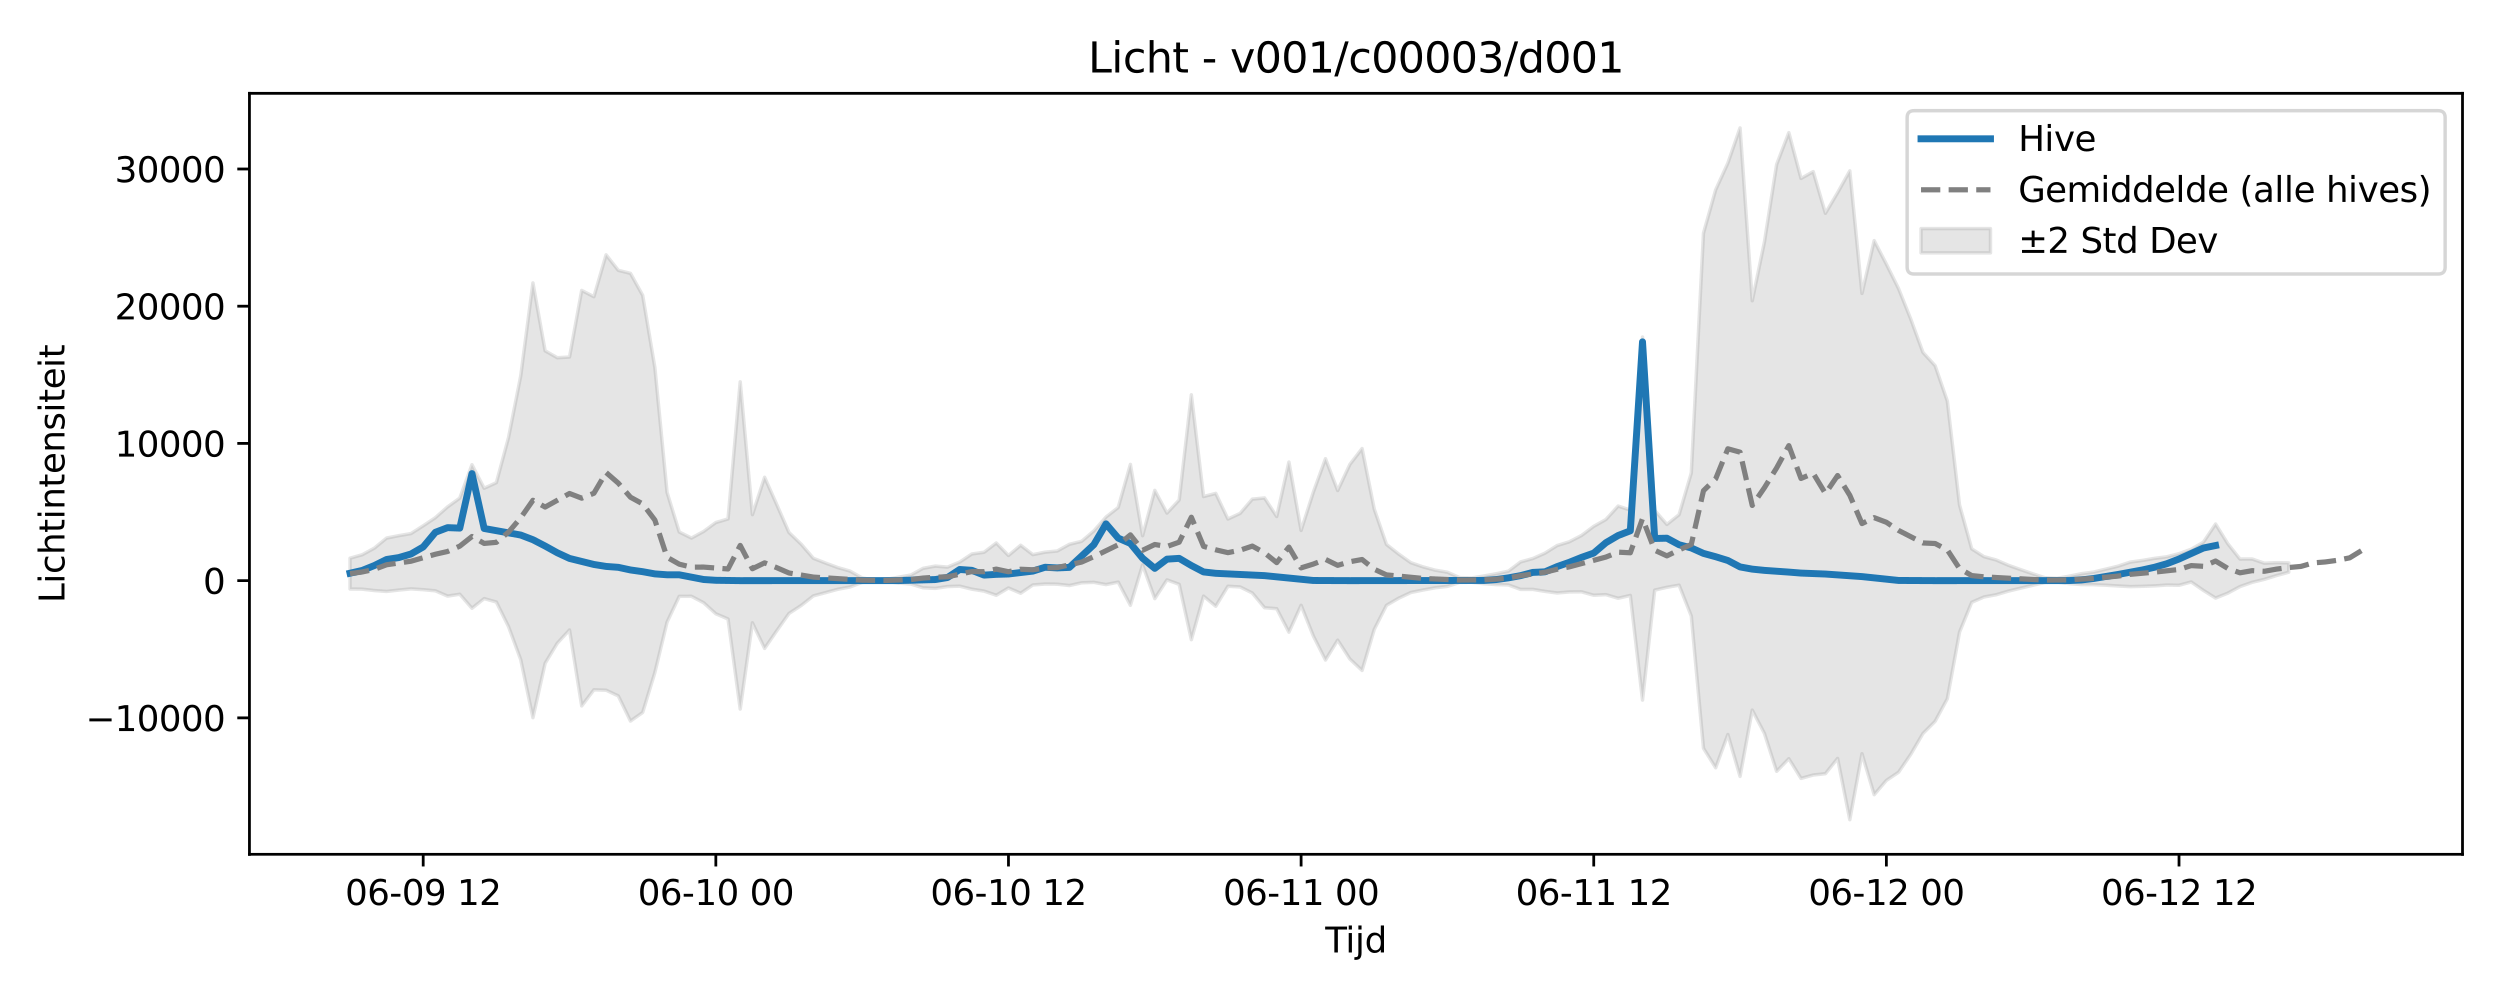 <?xml version="1.0" encoding="utf-8" standalone="no"?>
<!DOCTYPE svg PUBLIC "-//W3C//DTD SVG 1.1//EN"
  "http://www.w3.org/Graphics/SVG/1.1/DTD/svg11.dtd">
<svg xmlns:xlink="http://www.w3.org/1999/xlink" width="720pt" height="288pt" viewBox="0 0 720 288" xmlns="http://www.w3.org/2000/svg" version="1.1">
 <defs>
  <style type="text/css">*{stroke-linejoin: round; stroke-linecap: butt}</style>
 </defs>
 <g id="figure_1">
  <g id="patch_1">
   <path d="M 0 288 
L 720 288 
L 720 0 
L 0 0 
z
" style="fill: #ffffff"/>
  </g>
  <g id="axes_1">
   <g id="patch_2">
    <path d="M 71.84 246.04 
L 709.2 246.04 
L 709.2 26.88 
L 71.84 26.88 
z
" style="fill: #ffffff"/>
   </g>
   <g id="FillBetweenPolyCollection_1">
    <defs>
     <path id="mb9ddc2b418" d="M 100.811 -127.243 
L 100.811 -118.36 
L 104.323 -118.318 
L 107.834 -117.921 
L 111.346 -117.66 
L 114.857 -118.062 
L 118.369 -118.404 
L 121.881 -118.17 
L 125.392 -117.842 
L 128.904 -116.323 
L 132.416 -116.858 
L 135.927 -112.813 
L 139.439 -115.601 
L 142.95 -114.621 
L 146.462 -107.516 
L 149.974 -98.007 
L 153.485 -81.301 
L 156.997 -96.968 
L 160.509 -102.759 
L 164.02 -106.575 
L 167.532 -84.689 
L 171.043 -89.339 
L 174.555 -89.216 
L 178.067 -87.573 
L 181.578 -80.332 
L 185.09 -82.809 
L 188.602 -94.296 
L 192.113 -108.825 
L 195.625 -116.256 
L 199.136 -116.268 
L 202.648 -114.409 
L 206.16 -111.232 
L 209.671 -109.732 
L 213.183 -83.785 
L 216.695 -108.635 
L 220.206 -101.252 
L 223.718 -106.351 
L 227.229 -111.32 
L 230.741 -113.618 
L 234.253 -116.384 
L 237.764 -117.323 
L 241.276 -118.284 
L 244.788 -118.949 
L 248.299 -120.265 
L 251.811 -120.665 
L 255.322 -120.515 
L 258.834 -120.106 
L 262.346 -119.78 
L 265.857 -118.713 
L 269.369 -118.544 
L 272.881 -119.074 
L 276.392 -119.181 
L 279.904 -118.316 
L 283.415 -117.759 
L 286.927 -116.568 
L 290.439 -118.663 
L 293.95 -117.148 
L 297.462 -119.533 
L 300.974 -119.796 
L 304.485 -119.753 
L 307.997 -119.366 
L 311.508 -120.15 
L 315.02 -120.284 
L 318.532 -119.636 
L 322.043 -120.352 
L 325.555 -113.669 
L 329.067 -125.321 
L 332.578 -115.589 
L 336.09 -120.995 
L 339.601 -119.711 
L 343.113 -103.768 
L 346.625 -116.313 
L 350.136 -113.395 
L 353.648 -119.156 
L 357.16 -118.956 
L 360.671 -117.203 
L 364.183 -112.973 
L 367.694 -112.69 
L 371.206 -105.928 
L 374.718 -113.674 
L 378.229 -104.868 
L 381.741 -97.905 
L 385.253 -103.635 
L 388.764 -98.203 
L 392.276 -94.904 
L 395.787 -106.728 
L 399.299 -113.658 
L 402.811 -115.709 
L 406.322 -117.357 
L 409.834 -118.071 
L 413.346 -118.718 
L 416.857 -119.13 
L 420.369 -120.244 
L 423.88 -120.297 
L 427.392 -119.891 
L 430.904 -119.635 
L 434.415 -119.537 
L 437.927 -118.25 
L 441.439 -118.256 
L 444.95 -117.683 
L 448.462 -117.222 
L 451.973 -117.522 
L 455.485 -117.557 
L 458.997 -116.569 
L 462.508 -116.745 
L 466.02 -115.696 
L 469.532 -116.514 
L 473.043 -86.362 
L 476.555 -118.044 
L 480.066 -118.854 
L 483.578 -119.461 
L 487.09 -110.591 
L 490.601 -72.503 
L 494.113 -66.881 
L 497.625 -76.47 
L 501.136 -64.392 
L 504.648 -83.495 
L 508.159 -76.757 
L 511.671 -65.857 
L 515.183 -69.492 
L 518.694 -63.813 
L 522.206 -64.791 
L 525.718 -65.173 
L 529.229 -69.572 
L 532.741 -51.922 
L 536.252 -70.927 
L 539.764 -59.123 
L 543.276 -63.233 
L 546.787 -65.597 
L 550.299 -70.747 
L 553.811 -76.752 
L 557.322 -80.268 
L 560.834 -86.766 
L 564.345 -105.938 
L 567.857 -114.533 
L 571.369 -116.061 
L 574.88 -116.709 
L 578.392 -117.748 
L 581.904 -118.6 
L 585.415 -119.431 
L 588.927 -120.247 
L 592.438 -120.376 
L 595.95 -119.915 
L 599.462 -119.635 
L 602.973 -119.608 
L 606.485 -119.455 
L 609.997 -119.24 
L 613.508 -119.054 
L 617.02 -119.139 
L 620.531 -119.262 
L 624.043 -119.507 
L 627.555 -119.439 
L 631.066 -120.392 
L 634.578 -117.966 
L 638.09 -115.757 
L 641.601 -117.166 
L 645.113 -119.062 
L 648.624 -120.29 
L 652.136 -121.146 
L 655.648 -122.237 
L 659.159 -123.205 
L 659.159 -125.897 
L 659.159 -125.897 
L 655.648 -125.961 
L 652.136 -125.797 
L 648.624 -127.008 
L 645.113 -126.997 
L 641.601 -131.424 
L 638.09 -137.087 
L 634.578 -131.843 
L 631.066 -129.824 
L 627.555 -128.544 
L 624.043 -127.644 
L 620.531 -127.197 
L 617.02 -126.594 
L 613.508 -126.119 
L 609.997 -124.944 
L 606.485 -124.093 
L 602.973 -123.247 
L 599.462 -122.781 
L 595.95 -122.061 
L 592.438 -121.453 
L 588.927 -121.613 
L 585.415 -122.753 
L 581.904 -123.965 
L 578.392 -125.214 
L 574.88 -126.737 
L 571.369 -127.687 
L 567.857 -129.929 
L 564.345 -142.568 
L 560.834 -172.483 
L 557.322 -182.667 
L 553.811 -186.506 
L 550.299 -196.104 
L 546.787 -204.88 
L 543.276 -211.941 
L 539.764 -218.704 
L 536.252 -203.494 
L 532.741 -238.794 
L 529.229 -232.511 
L 525.718 -226.569 
L 522.206 -238.579 
L 518.694 -236.599 
L 515.183 -249.809 
L 511.671 -240.629 
L 508.159 -218.347 
L 504.648 -201.383 
L 501.136 -251.158 
L 497.625 -241.03 
L 494.113 -233.328 
L 490.601 -220.851 
L 487.09 -151.782 
L 483.578 -139.776 
L 480.066 -136.964 
L 476.555 -141.01 
L 473.043 -190.943 
L 469.532 -141.087 
L 466.02 -142.257 
L 462.508 -138.391 
L 458.997 -136.416 
L 455.485 -133.79 
L 451.973 -131.968 
L 448.462 -130.89 
L 444.95 -128.692 
L 441.439 -127.137 
L 437.927 -126.167 
L 434.415 -123.507 
L 430.904 -122.76 
L 427.392 -122.122 
L 423.88 -121.555 
L 420.369 -121.651 
L 416.857 -123.2 
L 413.346 -123.793 
L 409.834 -124.74 
L 406.322 -125.947 
L 402.811 -128.44 
L 399.299 -131.211 
L 395.787 -141.386 
L 392.276 -158.827 
L 388.764 -154.246 
L 385.253 -146.726 
L 381.741 -155.893 
L 378.229 -146.22 
L 374.718 -135.236 
L 371.206 -154.937 
L 367.694 -139.243 
L 364.183 -144.595 
L 360.671 -144.249 
L 357.16 -140.149 
L 353.648 -138.518 
L 350.136 -145.912 
L 346.625 -144.991 
L 343.113 -174.309 
L 339.601 -143.999 
L 336.09 -140.229 
L 332.578 -146.783 
L 329.067 -133.711 
L 325.555 -154.253 
L 322.043 -141.842 
L 318.532 -139.089 
L 315.02 -135.083 
L 311.508 -132.103 
L 307.997 -131.243 
L 304.485 -129.313 
L 300.974 -128.977 
L 297.462 -128.276 
L 293.95 -130.97 
L 290.439 -128.018 
L 286.927 -131.621 
L 283.415 -128.949 
L 279.904 -128.46 
L 276.392 -126.133 
L 272.881 -124.674 
L 269.369 -124.971 
L 265.857 -124.327 
L 262.346 -122.395 
L 258.834 -121.778 
L 255.322 -121.162 
L 251.811 -120.973 
L 248.299 -121.556 
L 244.788 -123.54 
L 241.276 -124.545 
L 237.764 -125.837 
L 234.253 -127.213 
L 230.741 -131.268 
L 227.229 -134.643 
L 223.718 -142.66 
L 220.206 -150.548 
L 216.695 -139.777 
L 213.183 -178.04 
L 209.671 -138.544 
L 206.16 -137.52 
L 202.648 -134.947 
L 199.136 -133.043 
L 195.625 -134.782 
L 192.113 -146.193 
L 188.602 -182.143 
L 185.09 -202.944 
L 181.578 -209.273 
L 178.067 -210.144 
L 174.555 -214.612 
L 171.043 -202.549 
L 167.532 -204.363 
L 164.02 -185.18 
L 160.509 -184.973 
L 156.997 -186.962 
L 153.485 -206.527 
L 149.974 -179.765 
L 146.462 -162.011 
L 142.95 -148.994 
L 139.439 -147.387 
L 135.927 -154.165 
L 132.416 -144.556 
L 128.904 -142.025 
L 125.392 -138.918 
L 121.881 -136.577 
L 118.369 -134.333 
L 114.857 -133.733 
L 111.346 -133.042 
L 107.834 -130.152 
L 104.323 -128.24 
L 100.811 -127.243 
z
" style="stroke: #808080; stroke-opacity: 0.2"/>
    </defs>
    <g clip-path="url(#pe9e735dfc0)">
     <use xlink:href="#mb9ddc2b418" x="0" y="288" style="fill: #808080; fill-opacity: 0.2; stroke: #808080; stroke-opacity: 0.2"/>
    </g>
   </g>
   <g id="matplotlib.axis_1">
    <g id="xtick_1">
     <g id="line2d_1">
      <defs>
       <path id="mda4d6751ff" d="M 0 0 
L 0 3.5 
" style="stroke: #000000; stroke-width: 0.8"/>
      </defs>
      <g>
       <use xlink:href="#mda4d6751ff" x="121.881" y="246.04" style="stroke: #000000; stroke-width: 0.8"/>
      </g>
     </g>
     <g id="text_1">
      <!-- 06-09 12 -->
      <g transform="translate(99.4 260.638) scale(0.1 -0.1)">
       <defs>
        <path id="DejaVuSans-30" d="M 2034 4250 
Q 1547 4250 1301 3770 
Q 1056 3291 1056 2328 
Q 1056 1369 1301 889 
Q 1547 409 2034 409 
Q 2525 409 2770 889 
Q 3016 1369 3016 2328 
Q 3016 3291 2770 3770 
Q 2525 4250 2034 4250 
z
M 2034 4750 
Q 2819 4750 3233 4129 
Q 3647 3509 3647 2328 
Q 3647 1150 3233 529 
Q 2819 -91 2034 -91 
Q 1250 -91 836 529 
Q 422 1150 422 2328 
Q 422 3509 836 4129 
Q 1250 4750 2034 4750 
z
" transform="scale(0.016)"/>
        <path id="DejaVuSans-36" d="M 2113 2584 
Q 1688 2584 1439 2293 
Q 1191 2003 1191 1497 
Q 1191 994 1439 701 
Q 1688 409 2113 409 
Q 2538 409 2786 701 
Q 3034 994 3034 1497 
Q 3034 2003 2786 2293 
Q 2538 2584 2113 2584 
z
M 3366 4563 
L 3366 3988 
Q 3128 4100 2886 4159 
Q 2644 4219 2406 4219 
Q 1781 4219 1451 3797 
Q 1122 3375 1075 2522 
Q 1259 2794 1537 2939 
Q 1816 3084 2150 3084 
Q 2853 3084 3261 2657 
Q 3669 2231 3669 1497 
Q 3669 778 3244 343 
Q 2819 -91 2113 -91 
Q 1303 -91 875 529 
Q 447 1150 447 2328 
Q 447 3434 972 4092 
Q 1497 4750 2381 4750 
Q 2619 4750 2861 4703 
Q 3103 4656 3366 4563 
z
" transform="scale(0.016)"/>
        <path id="DejaVuSans-2d" d="M 313 2009 
L 1997 2009 
L 1997 1497 
L 313 1497 
L 313 2009 
z
" transform="scale(0.016)"/>
        <path id="DejaVuSans-39" d="M 703 97 
L 703 672 
Q 941 559 1184 500 
Q 1428 441 1663 441 
Q 2288 441 2617 861 
Q 2947 1281 2994 2138 
Q 2813 1869 2534 1725 
Q 2256 1581 1919 1581 
Q 1219 1581 811 2004 
Q 403 2428 403 3163 
Q 403 3881 828 4315 
Q 1253 4750 1959 4750 
Q 2769 4750 3195 4129 
Q 3622 3509 3622 2328 
Q 3622 1225 3098 567 
Q 2575 -91 1691 -91 
Q 1453 -91 1209 -44 
Q 966 3 703 97 
z
M 1959 2075 
Q 2384 2075 2632 2365 
Q 2881 2656 2881 3163 
Q 2881 3666 2632 3958 
Q 2384 4250 1959 4250 
Q 1534 4250 1286 3958 
Q 1038 3666 1038 3163 
Q 1038 2656 1286 2365 
Q 1534 2075 1959 2075 
z
" transform="scale(0.016)"/>
        <path id="DejaVuSans-20" transform="scale(0.016)"/>
        <path id="DejaVuSans-31" d="M 794 531 
L 1825 531 
L 1825 4091 
L 703 3866 
L 703 4441 
L 1819 4666 
L 2450 4666 
L 2450 531 
L 3481 531 
L 3481 0 
L 794 0 
L 794 531 
z
" transform="scale(0.016)"/>
        <path id="DejaVuSans-32" d="M 1228 531 
L 3431 531 
L 3431 0 
L 469 0 
L 469 531 
Q 828 903 1448 1529 
Q 2069 2156 2228 2338 
Q 2531 2678 2651 2914 
Q 2772 3150 2772 3378 
Q 2772 3750 2511 3984 
Q 2250 4219 1831 4219 
Q 1534 4219 1204 4116 
Q 875 4013 500 3803 
L 500 4441 
Q 881 4594 1212 4672 
Q 1544 4750 1819 4750 
Q 2544 4750 2975 4387 
Q 3406 4025 3406 3419 
Q 3406 3131 3298 2873 
Q 3191 2616 2906 2266 
Q 2828 2175 2409 1742 
Q 1991 1309 1228 531 
z
" transform="scale(0.016)"/>
       </defs>
       <use xlink:href="#DejaVuSans-30"/>
       <use xlink:href="#DejaVuSans-36" transform="translate(63.623 0)"/>
       <use xlink:href="#DejaVuSans-2d" transform="translate(127.246 0)"/>
       <use xlink:href="#DejaVuSans-30" transform="translate(163.33 0)"/>
       <use xlink:href="#DejaVuSans-39" transform="translate(226.953 0)"/>
       <use xlink:href="#DejaVuSans-20" transform="translate(290.576 0)"/>
       <use xlink:href="#DejaVuSans-31" transform="translate(322.363 0)"/>
       <use xlink:href="#DejaVuSans-32" transform="translate(385.986 0)"/>
      </g>
     </g>
    </g>
    <g id="xtick_2">
     <g id="line2d_2">
      <g>
       <use xlink:href="#mda4d6751ff" x="206.16" y="246.04" style="stroke: #000000; stroke-width: 0.8"/>
      </g>
     </g>
     <g id="text_2">
      <!-- 06-10 00 -->
      <g transform="translate(183.679 260.638) scale(0.1 -0.1)">
       <use xlink:href="#DejaVuSans-30"/>
       <use xlink:href="#DejaVuSans-36" transform="translate(63.623 0)"/>
       <use xlink:href="#DejaVuSans-2d" transform="translate(127.246 0)"/>
       <use xlink:href="#DejaVuSans-31" transform="translate(163.33 0)"/>
       <use xlink:href="#DejaVuSans-30" transform="translate(226.953 0)"/>
       <use xlink:href="#DejaVuSans-20" transform="translate(290.576 0)"/>
       <use xlink:href="#DejaVuSans-30" transform="translate(322.363 0)"/>
       <use xlink:href="#DejaVuSans-30" transform="translate(385.986 0)"/>
      </g>
     </g>
    </g>
    <g id="xtick_3">
     <g id="line2d_3">
      <g>
       <use xlink:href="#mda4d6751ff" x="290.439" y="246.04" style="stroke: #000000; stroke-width: 0.8"/>
      </g>
     </g>
     <g id="text_3">
      <!-- 06-10 12 -->
      <g transform="translate(267.958 260.638) scale(0.1 -0.1)">
       <use xlink:href="#DejaVuSans-30"/>
       <use xlink:href="#DejaVuSans-36" transform="translate(63.623 0)"/>
       <use xlink:href="#DejaVuSans-2d" transform="translate(127.246 0)"/>
       <use xlink:href="#DejaVuSans-31" transform="translate(163.33 0)"/>
       <use xlink:href="#DejaVuSans-30" transform="translate(226.953 0)"/>
       <use xlink:href="#DejaVuSans-20" transform="translate(290.576 0)"/>
       <use xlink:href="#DejaVuSans-31" transform="translate(322.363 0)"/>
       <use xlink:href="#DejaVuSans-32" transform="translate(385.986 0)"/>
      </g>
     </g>
    </g>
    <g id="xtick_4">
     <g id="line2d_4">
      <g>
       <use xlink:href="#mda4d6751ff" x="374.718" y="246.04" style="stroke: #000000; stroke-width: 0.8"/>
      </g>
     </g>
     <g id="text_4">
      <!-- 06-11 00 -->
      <g transform="translate(352.237 260.638) scale(0.1 -0.1)">
       <use xlink:href="#DejaVuSans-30"/>
       <use xlink:href="#DejaVuSans-36" transform="translate(63.623 0)"/>
       <use xlink:href="#DejaVuSans-2d" transform="translate(127.246 0)"/>
       <use xlink:href="#DejaVuSans-31" transform="translate(163.33 0)"/>
       <use xlink:href="#DejaVuSans-31" transform="translate(226.953 0)"/>
       <use xlink:href="#DejaVuSans-20" transform="translate(290.576 0)"/>
       <use xlink:href="#DejaVuSans-30" transform="translate(322.363 0)"/>
       <use xlink:href="#DejaVuSans-30" transform="translate(385.986 0)"/>
      </g>
     </g>
    </g>
    <g id="xtick_5">
     <g id="line2d_5">
      <g>
       <use xlink:href="#mda4d6751ff" x="458.997" y="246.04" style="stroke: #000000; stroke-width: 0.8"/>
      </g>
     </g>
     <g id="text_5">
      <!-- 06-11 12 -->
      <g transform="translate(436.516 260.638) scale(0.1 -0.1)">
       <use xlink:href="#DejaVuSans-30"/>
       <use xlink:href="#DejaVuSans-36" transform="translate(63.623 0)"/>
       <use xlink:href="#DejaVuSans-2d" transform="translate(127.246 0)"/>
       <use xlink:href="#DejaVuSans-31" transform="translate(163.33 0)"/>
       <use xlink:href="#DejaVuSans-31" transform="translate(226.953 0)"/>
       <use xlink:href="#DejaVuSans-20" transform="translate(290.576 0)"/>
       <use xlink:href="#DejaVuSans-31" transform="translate(322.363 0)"/>
       <use xlink:href="#DejaVuSans-32" transform="translate(385.986 0)"/>
      </g>
     </g>
    </g>
    <g id="xtick_6">
     <g id="line2d_6">
      <g>
       <use xlink:href="#mda4d6751ff" x="543.276" y="246.04" style="stroke: #000000; stroke-width: 0.8"/>
      </g>
     </g>
     <g id="text_6">
      <!-- 06-12 00 -->
      <g transform="translate(520.795 260.638) scale(0.1 -0.1)">
       <use xlink:href="#DejaVuSans-30"/>
       <use xlink:href="#DejaVuSans-36" transform="translate(63.623 0)"/>
       <use xlink:href="#DejaVuSans-2d" transform="translate(127.246 0)"/>
       <use xlink:href="#DejaVuSans-31" transform="translate(163.33 0)"/>
       <use xlink:href="#DejaVuSans-32" transform="translate(226.953 0)"/>
       <use xlink:href="#DejaVuSans-20" transform="translate(290.576 0)"/>
       <use xlink:href="#DejaVuSans-30" transform="translate(322.363 0)"/>
       <use xlink:href="#DejaVuSans-30" transform="translate(385.986 0)"/>
      </g>
     </g>
    </g>
    <g id="xtick_7">
     <g id="line2d_7">
      <g>
       <use xlink:href="#mda4d6751ff" x="627.555" y="246.04" style="stroke: #000000; stroke-width: 0.8"/>
      </g>
     </g>
     <g id="text_7">
      <!-- 06-12 12 -->
      <g transform="translate(605.074 260.638) scale(0.1 -0.1)">
       <use xlink:href="#DejaVuSans-30"/>
       <use xlink:href="#DejaVuSans-36" transform="translate(63.623 0)"/>
       <use xlink:href="#DejaVuSans-2d" transform="translate(127.246 0)"/>
       <use xlink:href="#DejaVuSans-31" transform="translate(163.33 0)"/>
       <use xlink:href="#DejaVuSans-32" transform="translate(226.953 0)"/>
       <use xlink:href="#DejaVuSans-20" transform="translate(290.576 0)"/>
       <use xlink:href="#DejaVuSans-31" transform="translate(322.363 0)"/>
       <use xlink:href="#DejaVuSans-32" transform="translate(385.986 0)"/>
      </g>
     </g>
    </g>
    <g id="text_8">
     <!-- Tijd -->
     <g transform="translate(381.67 274.317) scale(0.1 -0.1)">
      <defs>
       <path id="DejaVuSans-54" d="M -19 4666 
L 3928 4666 
L 3928 4134 
L 2272 4134 
L 2272 0 
L 1638 0 
L 1638 4134 
L -19 4134 
L -19 4666 
z
" transform="scale(0.016)"/>
       <path id="DejaVuSans-69" d="M 603 3500 
L 1178 3500 
L 1178 0 
L 603 0 
L 603 3500 
z
M 603 4863 
L 1178 4863 
L 1178 4134 
L 603 4134 
L 603 4863 
z
" transform="scale(0.016)"/>
       <path id="DejaVuSans-6a" d="M 603 3500 
L 1178 3500 
L 1178 -63 
Q 1178 -731 923 -1031 
Q 669 -1331 103 -1331 
L -116 -1331 
L -116 -844 
L 38 -844 
Q 366 -844 484 -692 
Q 603 -541 603 -63 
L 603 3500 
z
M 603 4863 
L 1178 4863 
L 1178 4134 
L 603 4134 
L 603 4863 
z
" transform="scale(0.016)"/>
       <path id="DejaVuSans-64" d="M 2906 2969 
L 2906 4863 
L 3481 4863 
L 3481 0 
L 2906 0 
L 2906 525 
Q 2725 213 2448 61 
Q 2172 -91 1784 -91 
Q 1150 -91 751 415 
Q 353 922 353 1747 
Q 353 2572 751 3078 
Q 1150 3584 1784 3584 
Q 2172 3584 2448 3432 
Q 2725 3281 2906 2969 
z
M 947 1747 
Q 947 1113 1208 752 
Q 1469 391 1925 391 
Q 2381 391 2643 752 
Q 2906 1113 2906 1747 
Q 2906 2381 2643 2742 
Q 2381 3103 1925 3103 
Q 1469 3103 1208 2742 
Q 947 2381 947 1747 
z
" transform="scale(0.016)"/>
      </defs>
      <use xlink:href="#DejaVuSans-54"/>
      <use xlink:href="#DejaVuSans-69" transform="translate(57.959 0)"/>
      <use xlink:href="#DejaVuSans-6a" transform="translate(85.742 0)"/>
      <use xlink:href="#DejaVuSans-64" transform="translate(113.525 0)"/>
     </g>
    </g>
   </g>
   <g id="matplotlib.axis_2">
    <g id="ytick_1">
     <g id="line2d_8">
      <defs>
       <path id="m501652da41" d="M 0 0 
L -3.5 0 
" style="stroke: #000000; stroke-width: 0.8"/>
      </defs>
      <g>
       <use xlink:href="#m501652da41" x="71.84" y="206.743" style="stroke: #000000; stroke-width: 0.8"/>
      </g>
     </g>
     <g id="text_9">
      <!-- −10000 -->
      <g transform="translate(24.648 210.542) scale(0.1 -0.1)">
       <defs>
        <path id="DejaVuSans-2212" d="M 678 2272 
L 4684 2272 
L 4684 1741 
L 678 1741 
L 678 2272 
z
" transform="scale(0.016)"/>
       </defs>
       <use xlink:href="#DejaVuSans-2212"/>
       <use xlink:href="#DejaVuSans-31" transform="translate(83.789 0)"/>
       <use xlink:href="#DejaVuSans-30" transform="translate(147.412 0)"/>
       <use xlink:href="#DejaVuSans-30" transform="translate(211.035 0)"/>
       <use xlink:href="#DejaVuSans-30" transform="translate(274.658 0)"/>
       <use xlink:href="#DejaVuSans-30" transform="translate(338.281 0)"/>
      </g>
     </g>
    </g>
    <g id="ytick_2">
     <g id="line2d_9">
      <g>
       <use xlink:href="#m501652da41" x="71.84" y="167.224" style="stroke: #000000; stroke-width: 0.8"/>
      </g>
     </g>
     <g id="text_10">
      <!-- 0 -->
      <g transform="translate(58.477 171.024) scale(0.1 -0.1)">
       <use xlink:href="#DejaVuSans-30"/>
      </g>
     </g>
    </g>
    <g id="ytick_3">
     <g id="line2d_10">
      <g>
       <use xlink:href="#m501652da41" x="71.84" y="127.706" style="stroke: #000000; stroke-width: 0.8"/>
      </g>
     </g>
     <g id="text_11">
      <!-- 10000 -->
      <g transform="translate(33.028 131.505) scale(0.1 -0.1)">
       <use xlink:href="#DejaVuSans-31"/>
       <use xlink:href="#DejaVuSans-30" transform="translate(63.623 0)"/>
       <use xlink:href="#DejaVuSans-30" transform="translate(127.246 0)"/>
       <use xlink:href="#DejaVuSans-30" transform="translate(190.869 0)"/>
       <use xlink:href="#DejaVuSans-30" transform="translate(254.492 0)"/>
      </g>
     </g>
    </g>
    <g id="ytick_4">
     <g id="line2d_11">
      <g>
       <use xlink:href="#m501652da41" x="71.84" y="88.187" style="stroke: #000000; stroke-width: 0.8"/>
      </g>
     </g>
     <g id="text_12">
      <!-- 20000 -->
      <g transform="translate(33.028 91.986) scale(0.1 -0.1)">
       <use xlink:href="#DejaVuSans-32"/>
       <use xlink:href="#DejaVuSans-30" transform="translate(63.623 0)"/>
       <use xlink:href="#DejaVuSans-30" transform="translate(127.246 0)"/>
       <use xlink:href="#DejaVuSans-30" transform="translate(190.869 0)"/>
       <use xlink:href="#DejaVuSans-30" transform="translate(254.492 0)"/>
      </g>
     </g>
    </g>
    <g id="ytick_5">
     <g id="line2d_12">
      <g>
       <use xlink:href="#m501652da41" x="71.84" y="48.669" style="stroke: #000000; stroke-width: 0.8"/>
      </g>
     </g>
     <g id="text_13">
      <!-- 30000 -->
      <g transform="translate(33.028 52.468) scale(0.1 -0.1)">
       <defs>
        <path id="DejaVuSans-33" d="M 2597 2516 
Q 3050 2419 3304 2112 
Q 3559 1806 3559 1356 
Q 3559 666 3084 287 
Q 2609 -91 1734 -91 
Q 1441 -91 1130 -33 
Q 819 25 488 141 
L 488 750 
Q 750 597 1062 519 
Q 1375 441 1716 441 
Q 2309 441 2620 675 
Q 2931 909 2931 1356 
Q 2931 1769 2642 2001 
Q 2353 2234 1838 2234 
L 1294 2234 
L 1294 2753 
L 1863 2753 
Q 2328 2753 2575 2939 
Q 2822 3125 2822 3475 
Q 2822 3834 2567 4026 
Q 2313 4219 1838 4219 
Q 1578 4219 1281 4162 
Q 984 4106 628 3988 
L 628 4550 
Q 988 4650 1302 4700 
Q 1616 4750 1894 4750 
Q 2613 4750 3031 4423 
Q 3450 4097 3450 3541 
Q 3450 3153 3228 2886 
Q 3006 2619 2597 2516 
z
" transform="scale(0.016)"/>
       </defs>
       <use xlink:href="#DejaVuSans-33"/>
       <use xlink:href="#DejaVuSans-30" transform="translate(63.623 0)"/>
       <use xlink:href="#DejaVuSans-30" transform="translate(127.246 0)"/>
       <use xlink:href="#DejaVuSans-30" transform="translate(190.869 0)"/>
       <use xlink:href="#DejaVuSans-30" transform="translate(254.492 0)"/>
      </g>
     </g>
    </g>
    <g id="text_14">
     <!-- Lichtintensiteit -->
     <g transform="translate(18.568 173.656) rotate(-90) scale(0.1 -0.1)">
      <defs>
       <path id="DejaVuSans-4c" d="M 628 4666 
L 1259 4666 
L 1259 531 
L 3531 531 
L 3531 0 
L 628 0 
L 628 4666 
z
" transform="scale(0.016)"/>
       <path id="DejaVuSans-63" d="M 3122 3366 
L 3122 2828 
Q 2878 2963 2633 3030 
Q 2388 3097 2138 3097 
Q 1578 3097 1268 2742 
Q 959 2388 959 1747 
Q 959 1106 1268 751 
Q 1578 397 2138 397 
Q 2388 397 2633 464 
Q 2878 531 3122 666 
L 3122 134 
Q 2881 22 2623 -34 
Q 2366 -91 2075 -91 
Q 1284 -91 818 406 
Q 353 903 353 1747 
Q 353 2603 823 3093 
Q 1294 3584 2113 3584 
Q 2378 3584 2631 3529 
Q 2884 3475 3122 3366 
z
" transform="scale(0.016)"/>
       <path id="DejaVuSans-68" d="M 3513 2113 
L 3513 0 
L 2938 0 
L 2938 2094 
Q 2938 2591 2744 2837 
Q 2550 3084 2163 3084 
Q 1697 3084 1428 2787 
Q 1159 2491 1159 1978 
L 1159 0 
L 581 0 
L 581 4863 
L 1159 4863 
L 1159 2956 
Q 1366 3272 1645 3428 
Q 1925 3584 2291 3584 
Q 2894 3584 3203 3211 
Q 3513 2838 3513 2113 
z
" transform="scale(0.016)"/>
       <path id="DejaVuSans-74" d="M 1172 4494 
L 1172 3500 
L 2356 3500 
L 2356 3053 
L 1172 3053 
L 1172 1153 
Q 1172 725 1289 603 
Q 1406 481 1766 481 
L 2356 481 
L 2356 0 
L 1766 0 
Q 1100 0 847 248 
Q 594 497 594 1153 
L 594 3053 
L 172 3053 
L 172 3500 
L 594 3500 
L 594 4494 
L 1172 4494 
z
" transform="scale(0.016)"/>
       <path id="DejaVuSans-6e" d="M 3513 2113 
L 3513 0 
L 2938 0 
L 2938 2094 
Q 2938 2591 2744 2837 
Q 2550 3084 2163 3084 
Q 1697 3084 1428 2787 
Q 1159 2491 1159 1978 
L 1159 0 
L 581 0 
L 581 3500 
L 1159 3500 
L 1159 2956 
Q 1366 3272 1645 3428 
Q 1925 3584 2291 3584 
Q 2894 3584 3203 3211 
Q 3513 2838 3513 2113 
z
" transform="scale(0.016)"/>
       <path id="DejaVuSans-65" d="M 3597 1894 
L 3597 1613 
L 953 1613 
Q 991 1019 1311 708 
Q 1631 397 2203 397 
Q 2534 397 2845 478 
Q 3156 559 3463 722 
L 3463 178 
Q 3153 47 2828 -22 
Q 2503 -91 2169 -91 
Q 1331 -91 842 396 
Q 353 884 353 1716 
Q 353 2575 817 3079 
Q 1281 3584 2069 3584 
Q 2775 3584 3186 3129 
Q 3597 2675 3597 1894 
z
M 3022 2063 
Q 3016 2534 2758 2815 
Q 2500 3097 2075 3097 
Q 1594 3097 1305 2825 
Q 1016 2553 972 2059 
L 3022 2063 
z
" transform="scale(0.016)"/>
       <path id="DejaVuSans-73" d="M 2834 3397 
L 2834 2853 
Q 2591 2978 2328 3040 
Q 2066 3103 1784 3103 
Q 1356 3103 1142 2972 
Q 928 2841 928 2578 
Q 928 2378 1081 2264 
Q 1234 2150 1697 2047 
L 1894 2003 
Q 2506 1872 2764 1633 
Q 3022 1394 3022 966 
Q 3022 478 2636 193 
Q 2250 -91 1575 -91 
Q 1294 -91 989 -36 
Q 684 19 347 128 
L 347 722 
Q 666 556 975 473 
Q 1284 391 1588 391 
Q 1994 391 2212 530 
Q 2431 669 2431 922 
Q 2431 1156 2273 1281 
Q 2116 1406 1581 1522 
L 1381 1569 
Q 847 1681 609 1914 
Q 372 2147 372 2553 
Q 372 3047 722 3315 
Q 1072 3584 1716 3584 
Q 2034 3584 2315 3537 
Q 2597 3491 2834 3397 
z
" transform="scale(0.016)"/>
      </defs>
      <use xlink:href="#DejaVuSans-4c"/>
      <use xlink:href="#DejaVuSans-69" transform="translate(55.713 0)"/>
      <use xlink:href="#DejaVuSans-63" transform="translate(83.496 0)"/>
      <use xlink:href="#DejaVuSans-68" transform="translate(138.477 0)"/>
      <use xlink:href="#DejaVuSans-74" transform="translate(201.855 0)"/>
      <use xlink:href="#DejaVuSans-69" transform="translate(241.064 0)"/>
      <use xlink:href="#DejaVuSans-6e" transform="translate(268.848 0)"/>
      <use xlink:href="#DejaVuSans-74" transform="translate(332.227 0)"/>
      <use xlink:href="#DejaVuSans-65" transform="translate(371.436 0)"/>
      <use xlink:href="#DejaVuSans-6e" transform="translate(432.959 0)"/>
      <use xlink:href="#DejaVuSans-73" transform="translate(496.338 0)"/>
      <use xlink:href="#DejaVuSans-69" transform="translate(548.438 0)"/>
      <use xlink:href="#DejaVuSans-74" transform="translate(576.221 0)"/>
      <use xlink:href="#DejaVuSans-65" transform="translate(615.43 0)"/>
      <use xlink:href="#DejaVuSans-69" transform="translate(676.953 0)"/>
      <use xlink:href="#DejaVuSans-74" transform="translate(704.736 0)"/>
     </g>
    </g>
   </g>
   <g id="line2d_13">
    <path d="M 100.811 165.087 
L 104.323 164.283 
L 107.834 162.868 
L 111.346 161.128 
L 114.857 160.582 
L 118.369 159.551 
L 121.881 157.517 
L 125.392 153.302 
L 128.904 151.961 
L 132.416 152.094 
L 135.927 136.403 
L 139.439 152.202 
L 149.974 154.095 
L 153.485 155.439 
L 156.997 157.256 
L 160.509 159.202 
L 164.02 160.829 
L 171.043 162.568 
L 174.555 163.132 
L 178.067 163.391 
L 181.578 164.148 
L 185.09 164.644 
L 188.602 165.279 
L 192.113 165.538 
L 195.625 165.544 
L 202.648 166.899 
L 206.16 167.126 
L 213.183 167.224 
L 258.834 167.205 
L 269.369 166.91 
L 272.881 166.328 
L 276.392 164.011 
L 279.904 164.257 
L 283.415 165.632 
L 286.927 165.413 
L 290.439 165.308 
L 297.462 164.48 
L 300.974 163.371 
L 304.485 163.561 
L 307.997 163.408 
L 315.02 156.871 
L 318.532 150.874 
L 322.043 154.981 
L 325.555 156.507 
L 329.067 160.775 
L 332.578 163.687 
L 336.09 161.035 
L 339.601 160.809 
L 343.113 162.876 
L 346.625 164.716 
L 350.136 165.114 
L 364.183 165.78 
L 378.229 167.179 
L 388.764 167.224 
L 427.392 167.17 
L 430.904 166.914 
L 434.415 166.426 
L 437.927 165.783 
L 441.439 164.853 
L 444.95 164.688 
L 448.462 163.178 
L 451.973 161.941 
L 455.485 160.527 
L 458.997 159.288 
L 462.508 156.292 
L 466.02 154.23 
L 469.532 152.871 
L 473.043 98.457 
L 476.555 155.083 
L 480.066 155.001 
L 483.578 156.888 
L 487.09 157.809 
L 490.601 159.379 
L 494.113 160.337 
L 497.625 161.424 
L 501.136 163.273 
L 504.648 163.91 
L 508.159 164.269 
L 515.183 164.764 
L 518.694 165.046 
L 525.718 165.324 
L 536.252 166.059 
L 546.787 167.171 
L 557.322 167.224 
L 595.95 167.201 
L 599.462 167.023 
L 602.973 166.603 
L 609.997 165.444 
L 617.02 164.146 
L 620.531 163.365 
L 624.043 162.355 
L 627.555 160.997 
L 634.578 157.829 
L 638.09 157.111 
L 638.09 157.111 
" clip-path="url(#pe9e735dfc0)" style="fill: none; stroke: #1f77b4; stroke-width: 2; stroke-linecap: square"/>
   </g>
   <g id="line2d_14">
    <path d="M 100.811 165.199 
L 104.323 164.721 
L 107.834 163.963 
L 111.346 162.649 
L 118.369 161.631 
L 125.392 159.62 
L 128.904 158.826 
L 132.416 157.293 
L 135.927 154.511 
L 139.439 156.506 
L 142.95 156.192 
L 146.462 153.236 
L 149.974 149.114 
L 153.485 144.086 
L 156.997 146.035 
L 164.02 142.123 
L 167.532 143.474 
L 171.043 142.056 
L 174.555 136.086 
L 178.067 139.142 
L 181.578 143.197 
L 185.09 145.123 
L 188.602 149.781 
L 192.113 160.491 
L 195.625 162.481 
L 199.136 163.344 
L 202.648 163.322 
L 209.671 163.862 
L 213.183 157.087 
L 216.695 163.794 
L 220.206 162.1 
L 223.718 163.494 
L 227.229 165.018 
L 234.253 166.201 
L 248.299 167.089 
L 255.322 167.162 
L 262.346 166.912 
L 265.857 166.48 
L 269.369 166.242 
L 272.881 166.126 
L 279.904 164.612 
L 283.415 164.646 
L 286.927 163.906 
L 290.439 164.659 
L 293.95 163.941 
L 297.462 164.096 
L 300.974 163.613 
L 304.485 163.467 
L 311.508 161.874 
L 315.02 160.317 
L 322.043 156.903 
L 325.555 154.039 
L 329.067 158.484 
L 332.578 156.814 
L 336.09 157.388 
L 339.601 156.145 
L 343.113 148.962 
L 346.625 157.348 
L 350.136 158.346 
L 353.648 159.163 
L 357.16 158.448 
L 360.671 157.274 
L 364.183 159.216 
L 367.694 162.034 
L 371.206 157.567 
L 374.718 163.545 
L 378.229 162.456 
L 381.741 161.101 
L 385.253 162.819 
L 388.764 161.776 
L 392.276 161.135 
L 395.787 163.943 
L 399.299 165.566 
L 409.834 166.594 
L 420.369 167.052 
L 427.392 166.993 
L 430.904 166.802 
L 434.415 166.478 
L 437.927 165.792 
L 444.95 164.813 
L 448.462 163.944 
L 451.973 163.255 
L 462.508 160.432 
L 466.02 159.023 
L 469.532 159.199 
L 473.043 149.348 
L 476.555 158.473 
L 480.066 160.091 
L 483.578 158.381 
L 487.09 156.813 
L 490.601 141.323 
L 494.113 137.895 
L 497.625 129.25 
L 501.136 130.225 
L 504.648 145.561 
L 508.159 140.448 
L 511.671 134.757 
L 515.183 128.349 
L 518.694 137.794 
L 522.206 136.315 
L 525.718 142.129 
L 529.229 136.958 
L 532.741 142.642 
L 536.252 150.789 
L 539.764 149.086 
L 543.276 150.413 
L 546.787 152.761 
L 553.811 156.371 
L 557.322 156.533 
L 560.834 158.376 
L 564.345 163.747 
L 567.857 165.769 
L 571.369 166.126 
L 578.392 166.519 
L 588.927 167.07 
L 595.95 167.012 
L 602.973 166.573 
L 609.997 165.908 
L 613.508 165.413 
L 620.531 164.771 
L 627.555 164.009 
L 631.066 162.892 
L 634.578 163.096 
L 638.09 161.578 
L 641.601 163.705 
L 645.113 164.971 
L 648.624 164.351 
L 652.136 164.528 
L 655.648 163.901 
L 659.159 163.449 
L 662.671 163.128 
L 666.183 162.117 
L 669.694 161.843 
L 673.206 161.361 
L 676.717 160.656 
L 680.229 158.499 
L 680.229 158.499 
" clip-path="url(#pe9e735dfc0)" style="fill: none; stroke-dasharray: 5.55,2.4; stroke-dashoffset: 0; stroke: #808080; stroke-width: 1.5"/>
   </g>
   <g id="patch_3">
    <path d="M 71.84 246.04 
L 71.84 26.88 
" style="fill: none; stroke: #000000; stroke-width: 0.8; stroke-linejoin: miter; stroke-linecap: square"/>
   </g>
   <g id="patch_4">
    <path d="M 709.2 246.04 
L 709.2 26.88 
" style="fill: none; stroke: #000000; stroke-width: 0.8; stroke-linejoin: miter; stroke-linecap: square"/>
   </g>
   <g id="patch_5">
    <path d="M 71.84 246.04 
L 709.2 246.04 
" style="fill: none; stroke: #000000; stroke-width: 0.8; stroke-linejoin: miter; stroke-linecap: square"/>
   </g>
   <g id="patch_6">
    <path d="M 71.84 26.88 
L 709.2 26.88 
" style="fill: none; stroke: #000000; stroke-width: 0.8; stroke-linejoin: miter; stroke-linecap: square"/>
   </g>
   <g id="text_15">
    <!-- Licht - v001/c00003/d001 -->
    <g transform="translate(313.383 20.88) scale(0.12 -0.12)">
     <defs>
      <path id="DejaVuSans-76" d="M 191 3500 
L 800 3500 
L 1894 563 
L 2988 3500 
L 3597 3500 
L 2284 0 
L 1503 0 
L 191 3500 
z
" transform="scale(0.016)"/>
      <path id="DejaVuSans-2f" d="M 1625 4666 
L 2156 4666 
L 531 -594 
L 0 -594 
L 1625 4666 
z
" transform="scale(0.016)"/>
     </defs>
     <use xlink:href="#DejaVuSans-4c"/>
     <use xlink:href="#DejaVuSans-69" transform="translate(55.713 0)"/>
     <use xlink:href="#DejaVuSans-63" transform="translate(83.496 0)"/>
     <use xlink:href="#DejaVuSans-68" transform="translate(138.477 0)"/>
     <use xlink:href="#DejaVuSans-74" transform="translate(201.855 0)"/>
     <use xlink:href="#DejaVuSans-20" transform="translate(241.064 0)"/>
     <use xlink:href="#DejaVuSans-2d" transform="translate(272.852 0)"/>
     <use xlink:href="#DejaVuSans-20" transform="translate(308.936 0)"/>
     <use xlink:href="#DejaVuSans-76" transform="translate(340.723 0)"/>
     <use xlink:href="#DejaVuSans-30" transform="translate(399.902 0)"/>
     <use xlink:href="#DejaVuSans-30" transform="translate(463.525 0)"/>
     <use xlink:href="#DejaVuSans-31" transform="translate(527.148 0)"/>
     <use xlink:href="#DejaVuSans-2f" transform="translate(590.771 0)"/>
     <use xlink:href="#DejaVuSans-63" transform="translate(624.463 0)"/>
     <use xlink:href="#DejaVuSans-30" transform="translate(679.443 0)"/>
     <use xlink:href="#DejaVuSans-30" transform="translate(743.066 0)"/>
     <use xlink:href="#DejaVuSans-30" transform="translate(806.689 0)"/>
     <use xlink:href="#DejaVuSans-30" transform="translate(870.312 0)"/>
     <use xlink:href="#DejaVuSans-33" transform="translate(933.936 0)"/>
     <use xlink:href="#DejaVuSans-2f" transform="translate(997.559 0)"/>
     <use xlink:href="#DejaVuSans-64" transform="translate(1031.25 0)"/>
     <use xlink:href="#DejaVuSans-30" transform="translate(1094.727 0)"/>
     <use xlink:href="#DejaVuSans-30" transform="translate(1158.35 0)"/>
     <use xlink:href="#DejaVuSans-31" transform="translate(1221.973 0)"/>
    </g>
   </g>
   <g id="legend_1">
    <g id="patch_7">
     <path d="M 551.256 78.914 
L 702.2 78.914 
Q 704.2 78.914 704.2 76.914 
L 704.2 33.88 
Q 704.2 31.88 702.2 31.88 
L 551.256 31.88 
Q 549.256 31.88 549.256 33.88 
L 549.256 76.914 
Q 549.256 78.914 551.256 78.914 
z
" style="fill: #ffffff; opacity: 0.8; stroke: #cccccc; stroke-linejoin: miter"/>
    </g>
    <g id="line2d_15">
     <path d="M 553.256 39.978 
L 563.256 39.978 
L 573.256 39.978 
" style="fill: none; stroke: #1f77b4; stroke-width: 2; stroke-linecap: square"/>
    </g>
    <g id="text_16">
     <!-- Hive -->
     <g transform="translate(581.256 43.478) scale(0.1 -0.1)">
      <defs>
       <path id="DejaVuSans-48" d="M 628 4666 
L 1259 4666 
L 1259 2753 
L 3553 2753 
L 3553 4666 
L 4184 4666 
L 4184 0 
L 3553 0 
L 3553 2222 
L 1259 2222 
L 1259 0 
L 628 0 
L 628 4666 
z
" transform="scale(0.016)"/>
      </defs>
      <use xlink:href="#DejaVuSans-48"/>
      <use xlink:href="#DejaVuSans-69" transform="translate(75.195 0)"/>
      <use xlink:href="#DejaVuSans-76" transform="translate(102.979 0)"/>
      <use xlink:href="#DejaVuSans-65" transform="translate(162.158 0)"/>
     </g>
    </g>
    <g id="line2d_16">
     <path d="M 553.256 54.657 
L 563.256 54.657 
L 573.256 54.657 
" style="fill: none; stroke-dasharray: 5.55,2.4; stroke-dashoffset: 0; stroke: #808080; stroke-width: 1.5"/>
    </g>
    <g id="text_17">
     <!-- Gemiddelde (alle hives) -->
     <g transform="translate(581.256 58.157) scale(0.1 -0.1)">
      <defs>
       <path id="DejaVuSans-47" d="M 3809 666 
L 3809 1919 
L 2778 1919 
L 2778 2438 
L 4434 2438 
L 4434 434 
Q 4069 175 3628 42 
Q 3188 -91 2688 -91 
Q 1594 -91 976 548 
Q 359 1188 359 2328 
Q 359 3472 976 4111 
Q 1594 4750 2688 4750 
Q 3144 4750 3555 4637 
Q 3966 4525 4313 4306 
L 4313 3634 
Q 3963 3931 3569 4081 
Q 3175 4231 2741 4231 
Q 1884 4231 1454 3753 
Q 1025 3275 1025 2328 
Q 1025 1384 1454 906 
Q 1884 428 2741 428 
Q 3075 428 3337 486 
Q 3600 544 3809 666 
z
" transform="scale(0.016)"/>
       <path id="DejaVuSans-6d" d="M 3328 2828 
Q 3544 3216 3844 3400 
Q 4144 3584 4550 3584 
Q 5097 3584 5394 3201 
Q 5691 2819 5691 2113 
L 5691 0 
L 5113 0 
L 5113 2094 
Q 5113 2597 4934 2840 
Q 4756 3084 4391 3084 
Q 3944 3084 3684 2787 
Q 3425 2491 3425 1978 
L 3425 0 
L 2847 0 
L 2847 2094 
Q 2847 2600 2669 2842 
Q 2491 3084 2119 3084 
Q 1678 3084 1418 2786 
Q 1159 2488 1159 1978 
L 1159 0 
L 581 0 
L 581 3500 
L 1159 3500 
L 1159 2956 
Q 1356 3278 1631 3431 
Q 1906 3584 2284 3584 
Q 2666 3584 2933 3390 
Q 3200 3197 3328 2828 
z
" transform="scale(0.016)"/>
       <path id="DejaVuSans-6c" d="M 603 4863 
L 1178 4863 
L 1178 0 
L 603 0 
L 603 4863 
z
" transform="scale(0.016)"/>
       <path id="DejaVuSans-28" d="M 1984 4856 
Q 1566 4138 1362 3434 
Q 1159 2731 1159 2009 
Q 1159 1288 1364 580 
Q 1569 -128 1984 -844 
L 1484 -844 
Q 1016 -109 783 600 
Q 550 1309 550 2009 
Q 550 2706 781 3412 
Q 1013 4119 1484 4856 
L 1984 4856 
z
" transform="scale(0.016)"/>
       <path id="DejaVuSans-61" d="M 2194 1759 
Q 1497 1759 1228 1600 
Q 959 1441 959 1056 
Q 959 750 1161 570 
Q 1363 391 1709 391 
Q 2188 391 2477 730 
Q 2766 1069 2766 1631 
L 2766 1759 
L 2194 1759 
z
M 3341 1997 
L 3341 0 
L 2766 0 
L 2766 531 
Q 2569 213 2275 61 
Q 1981 -91 1556 -91 
Q 1019 -91 701 211 
Q 384 513 384 1019 
Q 384 1609 779 1909 
Q 1175 2209 1959 2209 
L 2766 2209 
L 2766 2266 
Q 2766 2663 2505 2880 
Q 2244 3097 1772 3097 
Q 1472 3097 1187 3025 
Q 903 2953 641 2809 
L 641 3341 
Q 956 3463 1253 3523 
Q 1550 3584 1831 3584 
Q 2591 3584 2966 3190 
Q 3341 2797 3341 1997 
z
" transform="scale(0.016)"/>
       <path id="DejaVuSans-29" d="M 513 4856 
L 1013 4856 
Q 1481 4119 1714 3412 
Q 1947 2706 1947 2009 
Q 1947 1309 1714 600 
Q 1481 -109 1013 -844 
L 513 -844 
Q 928 -128 1133 580 
Q 1338 1288 1338 2009 
Q 1338 2731 1133 3434 
Q 928 4138 513 4856 
z
" transform="scale(0.016)"/>
      </defs>
      <use xlink:href="#DejaVuSans-47"/>
      <use xlink:href="#DejaVuSans-65" transform="translate(77.49 0)"/>
      <use xlink:href="#DejaVuSans-6d" transform="translate(139.014 0)"/>
      <use xlink:href="#DejaVuSans-69" transform="translate(236.426 0)"/>
      <use xlink:href="#DejaVuSans-64" transform="translate(264.209 0)"/>
      <use xlink:href="#DejaVuSans-64" transform="translate(327.686 0)"/>
      <use xlink:href="#DejaVuSans-65" transform="translate(391.162 0)"/>
      <use xlink:href="#DejaVuSans-6c" transform="translate(452.686 0)"/>
      <use xlink:href="#DejaVuSans-64" transform="translate(480.469 0)"/>
      <use xlink:href="#DejaVuSans-65" transform="translate(543.945 0)"/>
      <use xlink:href="#DejaVuSans-20" transform="translate(605.469 0)"/>
      <use xlink:href="#DejaVuSans-28" transform="translate(637.256 0)"/>
      <use xlink:href="#DejaVuSans-61" transform="translate(676.27 0)"/>
      <use xlink:href="#DejaVuSans-6c" transform="translate(737.549 0)"/>
      <use xlink:href="#DejaVuSans-6c" transform="translate(765.332 0)"/>
      <use xlink:href="#DejaVuSans-65" transform="translate(793.115 0)"/>
      <use xlink:href="#DejaVuSans-20" transform="translate(854.639 0)"/>
      <use xlink:href="#DejaVuSans-68" transform="translate(886.426 0)"/>
      <use xlink:href="#DejaVuSans-69" transform="translate(949.805 0)"/>
      <use xlink:href="#DejaVuSans-76" transform="translate(977.588 0)"/>
      <use xlink:href="#DejaVuSans-65" transform="translate(1036.768 0)"/>
      <use xlink:href="#DejaVuSans-73" transform="translate(1098.291 0)"/>
      <use xlink:href="#DejaVuSans-29" transform="translate(1150.391 0)"/>
     </g>
    </g>
    <g id="patch_8">
     <path d="M 553.256 72.835 
L 573.256 72.835 
L 573.256 65.835 
L 553.256 65.835 
z
" style="fill: #808080; fill-opacity: 0.2; stroke: #808080; stroke-opacity: 0.2; stroke-linejoin: miter"/>
    </g>
    <g id="text_18">
     <!-- ±2 Std Dev -->
     <g transform="translate(581.256 72.835) scale(0.1 -0.1)">
      <defs>
       <path id="DejaVuSans-b1" d="M 2944 4013 
L 2944 2803 
L 4684 2803 
L 4684 2272 
L 2944 2272 
L 2944 1063 
L 2419 1063 
L 2419 2272 
L 678 2272 
L 678 2803 
L 2419 2803 
L 2419 4013 
L 2944 4013 
z
M 678 531 
L 4684 531 
L 4684 0 
L 678 0 
L 678 531 
z
" transform="scale(0.016)"/>
       <path id="DejaVuSans-53" d="M 3425 4513 
L 3425 3897 
Q 3066 4069 2747 4153 
Q 2428 4238 2131 4238 
Q 1616 4238 1336 4038 
Q 1056 3838 1056 3469 
Q 1056 3159 1242 3001 
Q 1428 2844 1947 2747 
L 2328 2669 
Q 3034 2534 3370 2195 
Q 3706 1856 3706 1288 
Q 3706 609 3251 259 
Q 2797 -91 1919 -91 
Q 1588 -91 1214 -16 
Q 841 59 441 206 
L 441 856 
Q 825 641 1194 531 
Q 1563 422 1919 422 
Q 2459 422 2753 634 
Q 3047 847 3047 1241 
Q 3047 1584 2836 1778 
Q 2625 1972 2144 2069 
L 1759 2144 
Q 1053 2284 737 2584 
Q 422 2884 422 3419 
Q 422 4038 858 4394 
Q 1294 4750 2059 4750 
Q 2388 4750 2728 4690 
Q 3069 4631 3425 4513 
z
" transform="scale(0.016)"/>
       <path id="DejaVuSans-44" d="M 1259 4147 
L 1259 519 
L 2022 519 
Q 2988 519 3436 956 
Q 3884 1394 3884 2338 
Q 3884 3275 3436 3711 
Q 2988 4147 2022 4147 
L 1259 4147 
z
M 628 4666 
L 1925 4666 
Q 3281 4666 3915 4102 
Q 4550 3538 4550 2338 
Q 4550 1131 3912 565 
Q 3275 0 1925 0 
L 628 0 
L 628 4666 
z
" transform="scale(0.016)"/>
      </defs>
      <use xlink:href="#DejaVuSans-b1"/>
      <use xlink:href="#DejaVuSans-32" transform="translate(83.789 0)"/>
      <use xlink:href="#DejaVuSans-20" transform="translate(147.412 0)"/>
      <use xlink:href="#DejaVuSans-53" transform="translate(179.199 0)"/>
      <use xlink:href="#DejaVuSans-74" transform="translate(242.676 0)"/>
      <use xlink:href="#DejaVuSans-64" transform="translate(281.885 0)"/>
      <use xlink:href="#DejaVuSans-20" transform="translate(345.361 0)"/>
      <use xlink:href="#DejaVuSans-44" transform="translate(377.148 0)"/>
      <use xlink:href="#DejaVuSans-65" transform="translate(454.15 0)"/>
      <use xlink:href="#DejaVuSans-76" transform="translate(515.674 0)"/>
     </g>
    </g>
   </g>
  </g>
 </g>
 <defs>
  <clipPath id="pe9e735dfc0">
   <rect x="71.84" y="26.88" width="637.36" height="219.16"/>
  </clipPath>
 </defs>
</svg>
